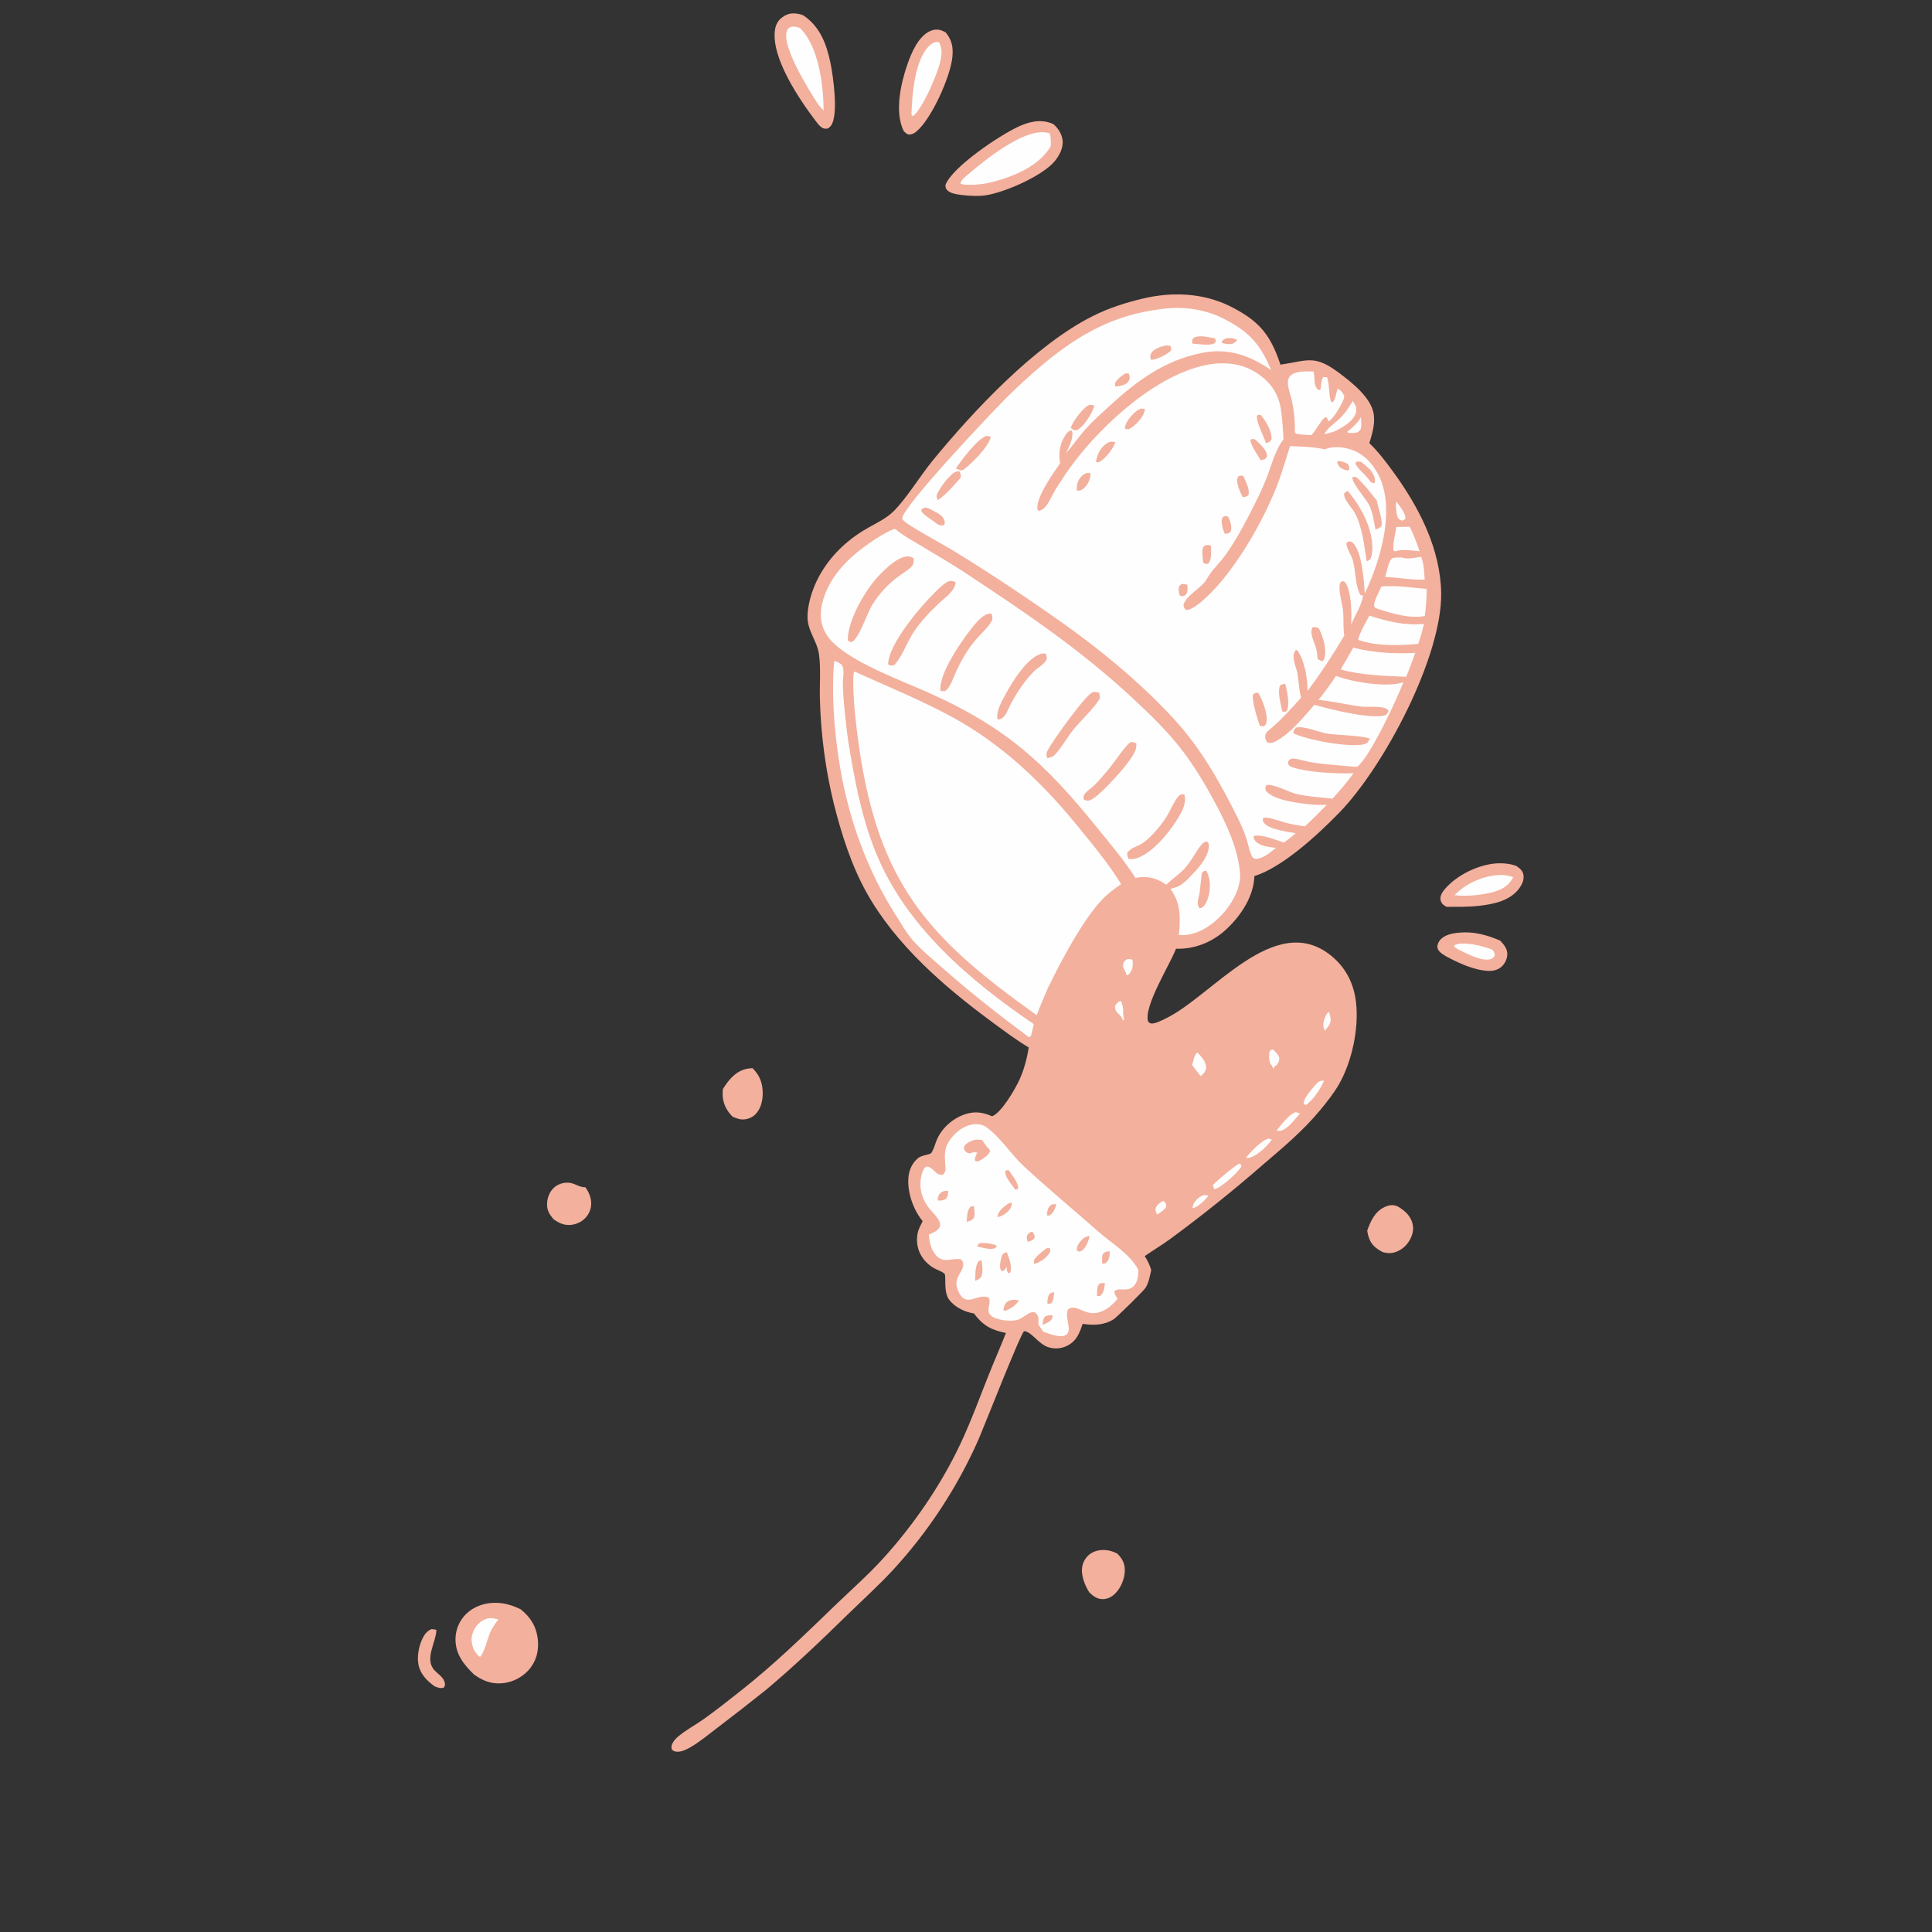 <svg xmlns="http://www.w3.org/2000/svg" width="1024" height="1024" viewBox="0 0 1024 1024" fill="none"><rect x="0" y="0" width="1024" height="1024" fill="#333333" stroke="none"/><g clip-path="url(#clip0_53_1069)"><path d="M310.248 629.26C307.196 629.357 305.171 627.48 302.248 626.975C299.48 626.498 296.331 627.284 294.139 629.041C291.681 631.011 290.301 634.02 290.006 637.12C289.625 641.116 290.94 643.35 293.473 646.29C295.058 647.377 296.885 648.475 298.763 648.94C301.993 649.741 305.579 649.032 308.321 647.173C308.634 646.964 308.935 646.74 309.226 646.5C309.517 646.261 309.795 646.008 310.06 645.741C310.325 645.474 310.577 645.195 310.815 644.904C311.053 644.612 311.276 644.31 311.484 643.996C311.691 643.682 311.883 643.359 312.059 643.027C312.235 642.693 312.394 642.353 312.536 642.005C312.678 641.656 312.803 641.301 312.909 640.941C313.016 640.58 313.105 640.214 313.176 639.844C313.868 636.041 312.474 632.306 310.248 629.26Z" fill="#F3B09D"></path><path d="M398.848 566.156C397.687 566.194 396.61 566.307 395.476 566.574C389.675 567.947 386.143 572.448 383.129 577.23C383.05 578.223 382.974 579.226 383 580.223C383.124 584.855 385.096 588.734 388.369 591.923C389.847 592.506 391.405 593.195 393.006 593.317C395.539 593.51 398.282 592.58 400.14 590.842C403.198 587.98 404.272 583.475 404.266 579.428C404.26 574.074 402.636 569.884 398.848 566.156Z" fill="#F3B09D"></path><path d="M741.139 639.59C740.962 639.507 740.788 639.416 740.608 639.342C738.251 638.373 736.167 638.681 733.889 639.739C728.749 642.128 726.379 647.282 724.65 652.319C724.813 653.306 724.991 654.263 725.276 655.223C726.601 659.677 728.928 661.505 732.86 663.655C734.567 664.055 736.305 664.378 738.056 664.046C741.619 663.371 744.67 661.104 746.652 658.118C748.523 655.297 749.514 651.863 748.657 648.515C747.579 644.3 744.639 641.794 741.139 639.59Z" fill="#F3B09D"></path><path d="M592.182 823.424C591.131 822.932 590.067 822.442 588.952 822.116C585.709 821.168 581.757 821.308 578.769 822.987C576.196 824.432 574.416 826.886 573.734 829.745C572.63 834.38 574.857 840.1 577.341 843.974C579.138 845.74 581.191 847.333 583.786 847.548C586.386 847.761 588.81 846.706 590.699 844.96C593.976 841.928 596.154 836.814 596.18 832.363C596.202 828.549 594.792 826.095 592.182 823.424Z" fill="#F3B09D"></path><path d="M795.182 498.572C788.101 495.505 780.986 493.573 773.199 494.344C769.65 494.695 765.365 495.472 763.08 498.488C762.34 499.466 761.626 501.052 761.884 502.273C762.38 504.613 764.604 505.678 766.46 506.876C772.861 510.349 781.463 514.333 788.871 514.595C791.504 514.688 794.186 514.026 796.105 512.135C797.733 510.531 798.874 508.061 798.901 505.763C798.936 502.807 797.068 500.632 795.182 498.572Z" fill="#F3B09D"></path><path d="M790.967 503.347C789.452 502.713 787.865 502.246 786.285 501.801C782.51 500.736 774.368 499.047 770.911 500.972L770.773 501.77L772.844 503.215C776.998 505.174 784.994 509.598 789.752 508.437C791.112 508.105 791.536 507.631 792.285 506.506C792.234 504.894 791.878 504.629 790.967 503.347Z" fill="#FEFEFE"></path><path d="M803.604 458.936C800.419 457.817 797.132 457.422 793.768 457.579C783.916 458.039 772.279 463.666 765.86 471.165C764.552 472.693 763.098 474.864 763.516 476.989C763.892 478.896 765.147 479.802 766.753 480.648C772.331 480.629 777.982 480.745 783.534 480.144C791.186 479.316 800.063 477.627 805.014 471.114C806.627 468.993 807.92 466.367 807.448 463.647C807.06 461.407 805.382 460.097 803.604 458.936Z" fill="#F3B09D"></path><path d="M802.074 464.937C799.542 463.95 797.04 463.661 794.33 463.799C785.94 464.224 776.688 468.348 770.946 474.489C777.183 475.221 785.865 474.441 791.86 472.666C796.63 471.254 799.662 469.31 802.074 464.937Z" fill="#FEFEFE"></path><path d="M501.164 17.108C500.556 16.808 499.958 16.513 499.329 16.26C497.081 15.357 494.96 15.544 492.774 16.565C486.691 19.405 482.984 28.154 480.909 34.187C477.41 44.359 474.044 59.3 478.95 69.409C479.908 70.438 480.366 70.935 481.756 71.359C483.412 71.235 484.361 70.81 485.652 69.749C493.713 63.138 503.788 40.581 504.788 30.193C505.289 24.988 504.543 21.146 501.164 17.108Z" fill="#F3B09D"></path><path d="M497.692 22.393C497.483 22.361 497.275 22.315 497.064 22.298C495.391 22.159 494.136 22.853 492.924 23.927C484.792 31.128 483.404 50.46 483.096 60.572C483.41 61.358 483.16 60.996 483.931 61.598C489.031 57.352 495.882 41.228 497.778 34.764C498.999 30.602 499.877 26.355 497.692 22.393Z" fill="#FEFEFE"></path><path d="M425.67 8.078C424.946 7.786 424.241 7.574 423.473 7.419C420.016 6.723 417.605 7.053 414.688 9.122C412.287 10.824 411.068 13.253 410.703 16.145C408.853 30.827 423.69 52.727 432.277 64.06C433.098 65.205 434.055 66.385 435.149 67.285C436.212 68.16 437.157 68.294 438.504 68.192C439.389 67.729 439.844 67.395 440.448 66.568C444.603 60.893 441.51 39.817 440.132 33.205C438.036 23.154 434.495 13.902 425.67 8.078Z" fill="#F3B09D"></path><path d="M424.006 14.84C422.657 14.382 420.859 13.8 419.432 14.238C418.233 14.605 417.497 15.115 417.066 16.336C414.124 24.663 428.975 48.05 433.573 55.226C434.48 56.398 435.562 57.49 436.553 58.595C436.554 58.412 436.557 58.229 436.553 58.047C436.345 44.786 433.9 24.56 424.006 14.84Z" fill="#FEFEFE"></path><path d="M558.243 65.73C557.925 65.594 557.604 65.467 557.281 65.345C551.17 63.043 545.352 64.547 539.624 67.193C529.877 71.698 504.565 88.555 501.087 98.129C501.181 98.962 501.096 99.588 501.628 100.281C503.141 102.248 505.494 102.629 507.791 103.09C511.815 103.656 516.023 104.036 520.086 103.785C530.286 103.156 552.133 93.543 558.825 85.67C561.356 82.69 563.683 78.388 563.198 74.34C562.796 70.979 560.794 67.855 558.243 65.73Z" fill="#F3B09D"></path><path d="M556.39 70.631C555.444 70.422 554.51 70.227 553.544 70.134C541.653 68.996 522.141 84.723 513.429 92.153C511.998 93.372 509.19 95.472 509.045 97.341L510.286 97.759C511.682 97.88 513.081 97.939 514.483 97.935C515.885 97.931 517.283 97.864 518.679 97.735C520.074 97.605 521.461 97.413 522.84 97.159C524.218 96.905 525.583 96.59 526.933 96.213C538.019 93.222 551.054 87.773 556.96 77.399C556.993 75.044 557.025 72.931 556.39 70.631Z" fill="#FEFEFE"></path><path d="M231.303 863.836C230.428 863.607 229.602 863.537 228.702 863.474C227.426 864.075 226.54 864.608 225.64 865.717C222.532 869.546 220.947 876.674 221.668 881.521C222.49 887.049 226.069 890.693 230.406 893.817C231.93 894.418 233.647 895.067 235.238 894.453C235.647 893.739 235.88 893.565 235.836 892.684C235.668 889.248 232.328 887.526 230.258 885.255C224.78 879.245 231.175 870.492 231.303 863.836Z" fill="#F3B09D"></path><path d="M275.958 852.949C271.935 850.998 267.851 849.684 263.349 849.526C257.469 849.319 251.486 851.192 247.193 855.316C246.96 855.541 246.733 855.771 246.512 856.007C246.29 856.243 246.075 856.485 245.866 856.732C245.658 856.98 245.456 857.233 245.259 857.49C245.064 857.748 244.875 858.01 244.693 858.278C244.511 858.546 244.335 858.817 244.167 859.093C243.999 859.37 243.838 859.651 243.684 859.935C243.53 860.221 243.384 860.51 243.245 860.802C243.106 861.094 242.975 861.39 242.851 861.689C242.727 861.988 242.611 862.29 242.503 862.595C242.396 862.9 242.296 863.208 242.203 863.518C242.111 863.829 242.027 864.141 241.95 864.455C241.874 864.77 241.806 865.087 241.747 865.404C241.687 865.723 241.635 866.042 241.592 866.363C241.548 866.684 241.513 867.005 241.486 867.328C241.459 867.651 241.441 867.974 241.431 868.297C241.42 868.621 241.419 868.944 241.425 869.268C241.558 876.965 245.93 882.358 251.162 887.443C255.414 890.563 259.792 892.454 265.17 892.214C265.528 892.198 265.884 892.173 266.241 892.14C266.597 892.106 266.952 892.064 267.306 892.012C267.659 891.961 268.012 891.901 268.363 891.832C268.714 891.763 269.063 891.686 269.41 891.6C269.757 891.514 270.102 891.419 270.444 891.315C270.786 891.212 271.126 891.1 271.463 890.979C271.8 890.859 272.134 890.73 272.464 890.593C272.794 890.456 273.121 890.311 273.444 890.158C273.768 890.005 274.087 889.844 274.401 889.675C274.716 889.506 275.027 889.329 275.333 889.144C275.64 888.96 275.941 888.768 276.238 888.568C276.535 888.369 276.827 888.162 277.113 887.948C277.399 887.734 277.681 887.513 277.957 887.284C278.232 887.056 278.501 886.821 278.765 886.58C279.029 886.339 279.286 886.091 279.538 885.836C279.789 885.582 280.034 885.322 280.273 885.055C284.245 880.57 285.667 874.966 285.068 869.072C284.371 862.236 281.224 857.143 275.958 852.949Z" fill="#F3B09D"></path><path d="M264.159 858.349C262.119 857.731 259.818 857.329 257.754 858.026C254.657 859.073 252.274 861.457 250.99 864.43C249.427 868.046 249.73 870.713 251.116 874.303C252.032 875.645 252.954 877.392 254.394 878.182C256.566 876.454 258.584 867.822 260.019 864.768C261.117 862.432 262.611 860.399 264.159 858.349Z" fill="#FEFEFE"></path><path d="M651.511 162.091C637.359 155.232 621.205 154.637 606.077 158.171C596.791 160.34 587.666 163.257 579.129 167.551C548.517 182.946 516.231 217.469 494.52 243.878C488.001 251.806 480.695 263.821 473.985 270.615C470.071 274.576 465.249 276.879 460.446 279.549C450.352 285.16 441.702 292.937 435.635 302.832C431.512 309.559 428.316 318.174 428.011 326.118C427.694 334.372 433.039 339.284 434.088 346.87C435.156 354.6 434.308 363.288 434.589 371.143C434.714 375.764 434.961 380.378 435.331 384.985C435.702 389.592 436.195 394.187 436.81 398.769C437.424 403.35 438.16 407.911 439.017 412.453C439.874 416.995 440.851 421.511 441.948 426.002C445.927 441.817 451.2 458.504 459.129 472.796C474.6 500.687 500.561 523.106 525.934 541.775C532.221 546.4 538.531 551.173 545.241 555.172C544.361 560.965 542.751 566.997 540.307 572.333C538.111 577.131 530.85 589.785 525.808 591.658C521.35 589.621 517.056 588.944 512.275 590.334C505.745 592.232 499.676 597.291 496.814 603.487C495.753 605.782 495.208 608.328 493.981 610.538C493.299 611.765 492.065 611.782 490.742 612.151C489.14 612.596 487.707 612.873 486.405 613.985C483.341 616.599 481.764 620.328 481.466 624.289C480.879 632.096 484.084 641.25 489.025 647.222C488.005 649.304 486.74 651.539 486.328 653.833C484.981 661.349 488.235 667.971 494.696 671.957C496.425 673.023 499.267 673.809 500.651 675.163C501.583 676.076 499.972 684.541 502.956 688.714C505.883 692.806 511.338 695.428 516.178 696.137C521.094 702.621 525.27 704.895 533.155 706.506C530.195 714.122 526.854 721.599 523.841 729.199C519.046 741.295 514.547 753.582 508.996 765.362C498.727 787.151 484.126 808.404 467.91 826.203C459.922 834.97 450.912 842.864 442.381 851.099C426.381 866.546 410.654 881.879 393.182 895.69C386.504 900.968 379.768 906.35 372.821 911.266C368.633 914.23 363.894 916.754 359.927 919.989C358.602 921.071 357.292 922.345 356.486 923.875C355.858 925.068 355.732 925.996 356.088 927.305C357 928.053 357.321 928.298 358.547 928.422C361.017 928.675 363.63 927.368 365.716 926.197C370.632 923.439 375.271 919.517 379.761 916.113C388.674 909.337 397.503 902.453 406.248 895.462C421.113 882.949 435.03 869.687 448.901 856.113C457.027 848.163 465.527 840.492 473.266 832.165C475.621 829.606 477.923 827 480.171 824.346C482.419 821.691 484.612 818.993 486.749 816.249C488.886 813.505 490.966 810.719 492.989 807.89C495.012 805.06 496.975 802.19 498.88 799.28C500.785 796.37 502.63 793.422 504.413 790.437C506.197 787.451 507.918 784.43 509.578 781.373C511.238 778.317 512.834 775.228 514.367 772.105C515.9 768.983 517.367 765.831 518.77 762.649C521.886 755.387 540.826 707.019 542.798 705.548C546.641 705.696 550.366 712.304 555.489 713.998C555.903 714.137 556.323 714.256 556.749 714.353C557.175 714.452 557.604 714.528 558.037 714.583C558.471 714.638 558.906 714.672 559.342 714.683C559.779 714.695 560.216 714.685 560.652 714.654C561.087 714.622 561.52 714.568 561.951 714.493C562.381 714.419 562.807 714.323 563.227 714.206C563.648 714.088 564.062 713.951 564.469 713.792C564.877 713.634 565.275 713.455 565.664 713.257C570.614 710.74 572.182 706.609 573.813 701.685C579.568 702.512 585.277 702.446 590.307 699.195C591.971 698.12 606.2 684.133 607.178 682.558C608.899 679.78 609.453 676.339 610.165 673.191C609.409 670.424 608.268 668.177 606.736 665.774C611.163 662.621 615.87 659.894 620.255 656.677C637.271 644.16 653.738 630.958 669.656 617.07C680.2 608.051 690.537 599.424 699.46 588.696C703.153 584.255 706.977 579.471 709.819 574.448C716.588 562.488 720.191 545.474 718.792 531.868C717.747 521.7 713.513 512.986 705.483 506.498C675.5 482.27 642.111 528.512 617.281 540.1C615.446 540.956 612.746 542.372 610.737 542.476C609.619 542.534 609.377 542.187 608.566 541.519C605.922 533.728 619.845 511.671 623.027 503.529L623.294 502.837C623.498 502.845 623.702 502.86 623.906 502.863C633.837 503.006 643.137 499.032 650.295 492.246C657.854 485.079 664.495 475.047 664.848 464.354C679.948 459.59 698.573 442.277 709.661 430.917C733.536 406.458 764.397 348.073 763.844 314.247C763.458 290.672 751.935 268.549 738.337 249.958C734.436 244.625 730.571 239.48 725.788 234.89C727.291 229.915 728.828 224.992 728.138 219.722C726.98 210.877 716.408 202.621 709.549 197.511C696.571 187.841 693.183 191.149 678.663 193.279L678.472 192.712C673.072 176.65 666.777 169.686 651.511 162.091Z" fill="#F3B09D"></path><path d="M640.514 633.716C639.659 633.542 638.847 633.477 637.98 633.408C636.73 633.958 635.61 634.48 634.623 635.448C633.221 636.823 632.16 638.318 632.072 640.304C632.229 640.288 632.389 640.291 632.544 640.256C635.017 639.704 639.058 635.834 640.514 633.716Z" fill="#FEFEFE"></path><path d="M704.388 536.336C703.007 537.089 702.381 538.883 701.899 540.371C701.159 542.656 701.078 544.091 702.215 546.226C703.064 545.187 704.061 544.094 704.666 542.893C705.801 540.638 705.094 538.564 704.388 536.336Z" fill="#FEFEFE"></path><path d="M616.761 636.444C615.197 637.117 613.246 638.443 612.651 640.09C612.153 641.468 612.729 642.528 613.269 643.779C615.003 642.582 616.946 641.523 618.069 639.697C618.219 637.973 617.762 637.794 616.761 636.444Z" fill="#FEFEFE"></path><path d="M740.303 266.088L739.862 266.492C739.939 268.837 739.877 271.907 740.783 274.087C741.328 275.393 741.886 275.404 743.12 275.961C743.703 275.731 744.272 275.419 744.835 275.144C745.269 272.165 741.906 268.41 740.303 266.088Z" fill="#FEFEFE"></path><path d="M721.298 221.095C719.576 224.348 716.852 226.522 714.08 228.862L714.616 229.397C715.819 229.443 717.103 229.553 718.3 229.433C719.675 229.296 720.214 228.664 721.086 227.691C721.806 225.504 721.468 223.352 721.298 221.095Z" fill="#FEFEFE"></path><path d="M594.1 530.495C594.055 530.503 594.009 530.505 593.965 530.52C592.522 531.04 591.771 531.852 591.013 533.15C590.745 537.051 593.9 537.166 595.007 540.363C595.058 540.509 595.101 540.656 595.149 540.802L595.492 540.739L595.754 539.833C595.378 538.637 595.283 537.552 595.309 536.307C595.361 533.993 595.006 532.649 594.1 530.495Z" fill="#FEFEFE"></path><path d="M600.264 508.716C599.292 508.399 598.292 508.049 597.291 508.51C596.12 509.049 595.647 509.7 595.346 510.924C594.897 512.755 595.951 514.027 596.783 515.545L596.802 516.483L597.596 516.866C598.115 516.534 598.211 516.515 598.675 515.978C600.416 513.963 600.586 511.203 600.264 508.716Z" fill="#FEFEFE"></path><path d="M674.614 556.181C673.416 556.527 673.592 556.525 672.865 557.4C672.571 559.433 672.414 562.556 673.688 564.274C674.382 565.21 674.03 564.347 674.468 565.615C674.542 565.831 674.597 566.053 674.662 566.271L674.942 566.438L675.37 565.354C675.874 565.051 676.445 564.748 676.838 564.292C677.71 563.281 678.077 561.991 678.061 560.686C677.339 558.678 676.14 557.629 674.614 556.181Z" fill="#FEFEFE"></path><path d="M689.059 590.123L686.786 589.474C683.136 590.566 678.887 596.395 676.539 599.332C677.066 599.358 677.592 599.393 678.118 599.375C681.972 599.249 686.575 592.915 689.059 590.123Z" fill="#FEFEFE"></path><path d="M674.078 603.999L672.362 603.469C668.912 604.133 662.376 610.921 660.372 613.709C660.984 613.703 661.708 613.73 662.314 613.592C666.114 612.728 672.117 607.183 674.078 603.999Z" fill="#FEFEFE"></path><path d="M701.761 572.783C701.174 572.79 700.919 572.773 700.384 572.838C698.543 573.059 696.95 575.265 695.819 576.648C694.052 578.81 690.714 582.554 691.005 585.301L692.287 585.627C695.997 582.948 700.095 576.958 701.761 572.783Z" fill="#FEFEFE"></path><path d="M657.382 616.769C657.132 616.804 656.877 616.816 656.637 616.888C655.06 617.36 643.641 626.775 642.841 628.239L643.575 630.308C643.843 630.253 644.117 630.211 644.376 630.117C647.926 628.834 656.2 621.34 658.009 618.249L657.382 616.769Z" fill="#FEFEFE"></path><path d="M634.889 558.014L634.51 557.986C633.029 558.88 632.436 562.685 631.883 564.425C633.274 566.532 634.813 568.439 636.426 570.373C637.863 569.07 639.296 567.793 639.247 565.691C639.175 562.584 636.836 560.205 634.889 558.014Z" fill="#FEFEFE"></path><path d="M716.978 212.536C714.874 216.19 712.508 219.659 709.339 222.485C706.658 224.877 704.098 226.561 702.077 229.681L702.42 230.169L703.47 229.735C703.676 229.691 703.883 229.65 704.088 229.601C704.4 229.527 704.711 229.443 705.023 229.367C706.703 228.955 708.091 228.342 709.597 227.507C713.048 225.591 718.006 222.438 718.784 218.233C719.235 215.803 718.241 214.499 716.978 212.536Z" fill="#FEFEFE"></path><path d="M747.181 279.162C744.826 279.238 742.471 279.345 740.117 279.284C739.737 282.261 737.754 289.579 738.728 292.036L739.56 292.169C743.196 290.96 748.604 291.793 752.397 292.176C750.957 287.819 749.228 283.269 747.181 279.162Z" fill="#FEFEFE"></path><path d="M753.219 295.117C750.067 295.551 745.961 296.62 742.905 295.465C742.777 295.457 742.648 295.429 742.52 295.441C741.529 295.54 738.786 295.406 738.04 295.834C735.976 297.022 734.979 303.385 734.158 305.809C741.144 306.029 748.146 307.562 755.14 307.186C754.799 303.401 754.744 298.611 753.219 295.117Z" fill="#FEFEFE"></path><path d="M756.201 312.16C748.317 311.456 740.057 310.157 732.157 310.841C731.214 313.429 727.874 318.765 728.356 321.342C728.505 322.137 729.521 322.338 730.177 322.678C737.732 325.229 747.171 327.957 755.169 326.502C755.818 321.743 756.163 316.962 756.201 312.16Z" fill="#FEFEFE"></path><path d="M754.769 330.704C744.416 331.582 735.563 329.448 725.774 326.303C723.742 330.182 720.841 334.906 719.834 339.134C729.748 342.597 741.357 342.18 751.656 341.289C752.921 337.807 753.859 334.295 754.769 330.704Z" fill="#FEFEFE"></path><path d="M750.135 346.053C738.837 346.562 728.258 346.076 717.262 343.271L710.591 354.831C721.74 358.004 733.771 358.14 745.288 358.727C747.06 354.572 748.557 350.285 750.135 346.053Z" fill="#FEFEFE"></path><path d="M696.235 196.909C692.519 196.879 686.426 196.348 683.68 199.451C682.785 200.463 682.52 201.841 682.585 203.151C682.736 206.195 684.101 209.461 684.751 212.458C685.327 215.196 685.749 217.958 686.016 220.743C686.282 223.528 686.392 226.32 686.344 229.118L686.898 229.834C689.569 230.476 692.343 230.479 695.078 230.612C697.229 228.302 698.608 225.558 700.499 223.072C701.331 221.979 701.76 221.307 703.172 221.112L704.063 223.299C706.697 222.227 710.623 215.2 711.778 212.437C712.142 211.566 712.738 210.37 712.308 209.487C711.667 208.171 710.365 206.463 708.917 206.036C708.309 208.29 707.875 211.156 706.523 213.068L705.778 213.16C704.16 211.204 704.881 203.815 703.328 199.937L701.371 199.871C700.166 201.167 700.288 204.685 699.835 206.515L699.021 206.79C696.009 204.738 697.028 200.896 696.361 197.524L696.235 196.909Z" fill="#FEFEFE"></path><path d="M443.231 350.597L442.587 350.329L442.035 350.945C440.783 367.851 442.015 385.275 444.513 402.018C448.958 431.806 458.966 460.396 475.225 485.771C477.921 489.98 480.487 494.593 483.786 498.347C488.37 503.563 493.896 508.059 499.092 512.648C513.968 525.782 529.356 537.884 545.291 549.703C545.888 549.599 545.496 549.703 546.385 549.166C547.021 547.049 547.471 544.948 547.894 542.782C513.967 519.754 480.103 490.931 464.245 451.97C456.612 433.219 452.762 412.781 449.599 392.865C448.554 386.279 446.328 366.019 446.78 360.124C446.937 358.069 447.391 355.303 446.637 353.351C445.988 351.665 444.729 351.388 443.231 350.597Z" fill="#FEFEFE"></path><path d="M522.03 596.926C520.398 596.1 518.635 595.719 516.803 595.826C512.149 596.097 507.876 598.844 504.938 602.34C500.123 608.069 500.542 611.657 501.128 618.56C501.286 620.422 501.003 621.229 499.788 622.614C496.561 623.316 495.179 619.855 492.582 618.616C491.631 618.162 491.333 618.314 490.395 618.603C489.183 620 488.746 621.42 488.341 623.213C486.918 629.516 488.663 635.823 492.766 640.775C494.337 642.67 496.347 644.551 497.573 646.68C498.161 647.7 498.521 648.995 498.099 650.137C497.226 652.501 494.438 653.343 492.322 654.327C492.58 658.047 493.308 661.767 495.646 664.791C499.737 670.082 504.131 666.652 509.248 667.42C509.829 667.966 510.204 668.375 510.418 669.181C511.066 671.624 509.003 674.309 507.954 676.402C506.834 678.638 506.546 680.7 507.417 683.07C511.67 694.633 517.79 684.898 524.067 687.801C525.31 690.352 523.447 692.706 524.044 695.313C524.326 696.543 525.294 697.525 526.368 698.116C529.48 699.826 536.756 700.745 540.073 699.268C542.622 698.133 544.397 696.185 547.174 695.404C548.024 695.553 548.556 695.458 549.18 696.119C550.728 697.764 550.428 699.816 550.328 701.9C551.143 703.219 552.078 704.49 552.956 705.77C555.776 706.892 561.34 709.038 564.339 707.861C569.237 705.939 563.769 697.984 566.154 693.901C570.075 691.078 574.284 696.484 580.158 695.973C585.335 695.52 589.127 692.21 592.322 688.42C591.435 686.888 590.609 686.028 590.691 684.234C593.325 682.288 597.695 684.855 600.784 681.776C603.092 679.476 603.254 676.089 603.348 673.045C598.885 664.518 589.464 659.246 582.43 653.03C569.182 641.322 555.4 630.01 542.475 617.956C535.809 611.739 529.289 601.592 522.03 596.926Z" fill="#FEFEFE"></path><path d="M558.807 685.014C557.768 684.955 557.278 685.191 556.363 685.664C555.296 687.126 555.256 688.998 555.034 690.745L556.442 691.167L557.469 690.481C558.4 688.769 558.538 686.914 558.807 685.014Z" fill="#F3B09D"></path><path d="M547.237 652.862C547.146 652.861 547.052 652.843 546.963 652.862C545.871 653.089 545.252 653.515 544.626 654.47C543.799 655.732 544.3 656.914 544.709 658.189C546.187 657.767 547.354 657.46 548.351 656.206C548.432 654.539 548.083 654.251 547.237 652.862Z" fill="#F3B09D"></path><path d="M557.936 697.179C556.21 697.05 555.263 696.964 553.776 697.935C552.763 699.34 552.733 700.597 552.579 702.257C553.837 701.68 555.326 701.074 556.441 700.261C557.637 699.387 557.737 698.558 557.936 697.179Z" fill="#F3B09D"></path><path d="M559.829 638.311C559.665 638.285 559.5 638.25 559.334 638.232C558.279 638.122 557.527 638.309 556.716 638.983C555.155 640.281 554.978 642.351 554.875 644.244L556.349 644.235C558.453 642.671 559.226 640.806 559.829 638.311Z" fill="#F3B09D"></path><path d="M502.557 631.194C500.913 631.128 499.707 631.221 498.42 632.369C497.278 633.39 497.095 634.855 496.964 636.281C498.64 636.391 499.873 636.355 501.356 635.464C502.458 634.047 502.451 632.905 502.557 631.194Z" fill="#F3B09D"></path><path d="M588.194 663.215C586.596 663.348 586.123 663.291 584.779 664.24C583.881 665.895 584.134 667.784 584.181 669.608L584.68 669.833C585.575 669.649 585.778 669.735 586.469 669.057C588.046 667.51 588.243 665.299 588.194 663.215Z" fill="#F3B09D"></path><path d="M585.63 680.14C583.997 679.878 583.597 679.886 582.267 680.811C581.299 682.702 581.487 684.729 581.467 686.803C582.185 687.104 582.362 686.99 583.11 686.895C585.185 685.077 585.332 682.739 585.63 680.14Z" fill="#F3B09D"></path><path d="M528.362 660.194C525.965 659.177 521.182 658.369 518.731 659.085L517.896 660.651C520.618 661.251 524.248 662.448 526.986 661.697C527.821 661.469 527.93 660.882 528.362 660.194Z" fill="#F3B09D"></path><path d="M536.274 637.381C534.792 637.582 533.804 638.265 532.661 639.182C530.743 640.72 528.918 642.55 528.674 645.094C530.841 644.709 532.671 643.593 534.24 642.053C535.739 640.581 536.24 639.477 536.274 637.381Z" fill="#F3B09D"></path><path d="M516.218 639.213C515.497 639.247 514.915 639.465 514.23 639.677C512.451 641.983 512.554 644.791 512.368 647.571C514.117 647.169 514.844 646.962 516.104 645.661C516.874 643.623 516.404 641.342 516.218 639.213Z" fill="#F3B09D"></path><path d="M540.049 689.212C538.208 688.873 536.077 688.657 534.371 689.639C532.465 690.736 532.154 692.471 531.79 694.448C532.252 694.691 532.655 694.655 533.168 694.684C535.855 693.521 538.559 691.791 540.049 689.212Z" fill="#F3B09D"></path><path d="M577.536 655.171C575.379 655.313 574.196 656.138 572.772 657.802C571.361 659.451 570.598 660.708 570.763 662.905L572.088 663.376C572.716 663.215 572.772 663.24 573.409 662.868C575.446 661.68 577.109 657.351 577.536 655.171Z" fill="#F3B09D"></path><path d="M520.295 668.046L518.911 668.246C516.63 670.633 517.051 675.739 516.857 678.914C517.84 678.464 519.051 677.998 519.732 677.122C521.373 675.014 520.476 670.547 520.295 668.046Z" fill="#F3B09D"></path><path d="M534.714 620.281L533.384 620.233L532.752 620.93C532.729 624.063 536.37 628.061 538.117 630.497C538.781 630.484 539.045 630.303 539.624 630.004C540.072 627.335 536.13 622.457 534.714 620.281Z" fill="#F3B09D"></path><path d="M556.351 661.514L554.802 661.565C552.701 663.149 550.099 664.968 548.535 667.085C547.735 668.168 548.042 668.672 548.2 669.957C551.318 669.031 554.732 666.741 556.385 663.865C556.995 662.803 556.655 662.634 556.351 661.514Z" fill="#F3B09D"></path><path d="M533.673 663.724C532.895 663.902 532.369 664.009 531.718 664.505C530.738 665.251 530.094 669.23 530.049 670.502C529.998 671.922 530.07 672.789 530.995 673.83C532.593 673.443 532.652 672.747 533.508 671.394C533.524 671.68 533.529 671.967 533.555 672.252C533.691 673.771 533.636 673.929 534.738 674.903L535.327 674.614C536.77 671.345 534.722 666.874 533.673 663.724Z" fill="#F3B09D"></path><path d="M520.542 604.19C519.518 604.087 518.461 603.973 517.431 604.03C515.587 604.133 512.354 605.643 511.304 607.22C510.595 608.284 510.894 608.64 511.234 609.771C514.21 612.876 514.503 610.098 517.6 610.877C517.744 610.913 517.874 610.989 518.011 611.044C517.148 612.384 516.519 613.753 516.822 615.341L517.834 615.613C519.049 615.275 519.932 614.855 520.982 614.14C522.539 613.078 524.421 611.711 524.809 609.766C523.161 608.006 521.86 606.193 520.542 604.19Z" fill="#F3B09D"></path><path d="M453.732 356.271L453.05 355.991L452.487 356.547C451.284 367.204 454.59 392.082 456.473 403.357C467.868 471.608 495.234 499.432 549.486 538.09C551.261 533.241 553.308 528.529 555.365 523.795C562.151 509.794 573.627 487.931 584.076 476.871C587.139 473.628 590.55 471.132 594.214 468.611C587.592 457.708 578.703 447.1 570.638 437.217C552.164 414.58 530.886 394.435 505.12 380.301C488.681 371.285 470.792 364.062 453.732 356.271Z" fill="#FEFEFE"></path><path d="M474.861 280.611L474.013 280.334C471.043 281.466 468.13 283.118 465.442 284.803C452.113 293.16 439.17 304.457 435.636 320.494C433.659 329.46 436.634 336.649 443.53 342.443C455.749 352.713 477.12 360.439 491.85 367.007C532.646 385.2 553.394 403.895 581.395 438.572C588.299 447.121 595.992 456.069 601.827 465.331C602.109 465.274 602.39 465.211 602.674 465.159C608.525 464.094 613.314 465.595 618.134 468.907C621.449 465.711 625.448 463.172 628.465 459.673C631.589 456.049 633.613 451.701 636.562 447.99C637.388 446.951 638.221 446.193 639.576 446.01L640.477 446.767C640.618 447.345 640.758 447.886 640.745 448.487C640.612 455.079 633.062 462.397 628.782 466.709C628.64 466.831 628.499 466.955 628.354 467.075L627.626 467.666C626.006 468.99 624.836 469.901 622.78 470.423C621.95 470.632 621.166 470.901 620.356 471.176C625.99 478.624 625.678 486.795 624.837 495.607C625.953 495.647 627.065 495.653 628.179 495.565C636.281 494.925 643.99 489.259 649.09 483.179C653.828 477.529 657.97 469.688 657.213 462.145C655.943 449.487 650.294 437.286 644.389 426.191C639 416.069 632.984 405.897 625.923 396.848C618.572 387.427 609.986 379.071 601.271 370.932C573.334 344.842 544.223 325.137 512.466 304.189C504.699 299.067 496.625 294.374 488.66 289.565C484.223 286.887 479.374 284.353 475.382 281.05L474.861 280.611Z" fill="#FEFEFE"></path><path d="M639.391 461.468C637.935 461.728 637.886 461.592 637.022 462.763C636.501 466.141 636.318 469.552 635.844 472.934C635.583 474.801 634.853 476.731 634.821 478.609C634.805 479.571 635.244 480.532 635.619 481.401C636.026 481.369 636.258 481.376 636.665 481.206C638.695 480.354 639.76 477.61 640.353 475.667C641.763 471.047 641.624 465.756 639.391 461.468Z" fill="#F3B09D"></path><path d="M602.309 393.967C601.419 393.641 600.482 393.182 599.517 393.323C597.586 393.606 590.498 404.062 588.812 406.154C586.05 409.578 583.189 413.048 580.071 416.152C578.48 417.735 576.025 419.159 574.794 420.979C574.003 422.149 574.287 422.601 574.506 423.927C575.162 424.112 575.973 424.406 576.663 424.362C579.004 424.207 582.267 421.059 583.954 419.48C588.774 414.969 599.997 403.058 601.916 397.364C602.272 396.307 602.276 395.073 602.309 393.967Z" fill="#F3B09D"></path><path d="M554.36 346.517C553.303 346.319 552.684 346.261 551.629 346.586C544.202 348.873 536.629 361.28 533.145 367.671C531.249 371.147 527.594 377.382 528.773 381.371C528.92 381.36 529.068 381.361 529.214 381.339C532.759 380.796 533.707 377.148 535.167 374.279C538.478 367.776 543.001 360.752 548.245 355.637C550.106 353.823 553.095 352.305 554.427 350.075C555.207 348.771 554.697 347.856 554.36 346.517Z" fill="#F3B09D"></path><path d="M582.486 367.11C581.41 366.894 580.389 366.611 579.293 366.853C575.779 367.629 558.317 392.172 555.642 397.033C554.586 398.95 554.389 399.665 555.014 401.812C556.597 401.485 557.932 401.279 559.097 400.053C562.677 396.285 565.434 391.078 568.734 386.958C572.597 382.135 579.58 375.65 582.561 370.821C583.396 369.47 582.839 368.516 582.486 367.11Z" fill="#F3B09D"></path><path d="M627.754 421.114C627.39 421.055 626.833 420.94 626.474 420.99C625.464 421.129 624.816 421.749 624.212 422.512C622.23 425.016 620.775 428.524 619.193 431.333C616.252 436.559 610.76 443.2 605.893 446.693C603.212 448.616 599.469 449.167 597.494 451.944C597.293 453.295 597.595 453.947 598.081 455.178C599.152 455.351 599.901 455.444 600.988 455.238C610.087 453.513 620.436 440.432 624.781 432.968C626.958 429.227 628.895 425.5 627.754 421.114Z" fill="#F3B09D"></path><path d="M525.638 325.317C525.14 325.277 524.868 325.229 524.396 325.268C520.486 325.596 516.188 331.471 513.917 334.391C508.699 341.099 497.394 357.582 498.495 366.257L500.841 366.254C503.589 364.793 505.412 358.905 506.689 356.148C509.726 349.592 512.691 344.3 517.469 338.763C520.02 335.81 523.521 332.697 525.514 329.356C526.362 327.937 525.917 326.83 525.638 325.317Z" fill="#F3B09D"></path><path d="M506.527 308.546C505.613 308.223 504.849 307.895 503.868 307.881C501.518 307.846 497.064 312.44 495.443 314.038C487.948 321.423 470.776 341.422 470.731 352.222C472.29 352.785 472.428 353.049 474.033 352.427C478.037 348.1 480.341 341.508 483.378 336.436C486.972 330.433 492.655 324.473 497.719 319.696C501.085 316.521 506.112 313.4 506.527 308.546Z" fill="#F3B09D"></path><path d="M484.29 295.861C483.514 295.513 482.453 294.926 481.571 294.901C476.157 294.744 469.858 300.966 466.307 304.593C458.829 312.232 449.187 328.723 449.347 339.421C450.046 340 450.52 340.165 451.4 340.367C455.366 338.354 459.715 324.677 462.461 320.318C465.948 314.78 470.723 309.547 475.981 305.657C478.218 304.001 481.504 302.203 483.313 300.099C484.357 298.885 484.255 297.376 484.29 295.861Z" fill="#F3B09D"></path><path d="M649.049 169.168C643.038 165.883 635.338 163.938 628.523 163.36C622.381 162.839 616.245 163.58 610.19 164.584C587.215 168.39 569.353 179.117 551.857 193.918C545.431 199.356 539.128 205.124 533.173 211.075C525.86 218.382 478.639 268.17 478.085 274.894C479.178 276.399 480.564 277.33 482.111 278.319C490.541 283.707 499.523 288.283 508.041 293.553C526.572 305.017 546.375 318.223 564.145 330.88C584.543 345.408 604.64 362.101 621.679 380.49C636.095 396.049 646.323 413.986 655.711 432.874C657.623 436.721 659.445 440.631 660.714 444.743C661.562 447.492 662.105 450.575 663.234 453.195C663.741 454.371 664.01 454.57 665.056 455.213C669.149 455.477 673.259 451.805 676.29 449.374C673.143 448.985 669.538 448.737 666.815 446.979C665.294 445.996 664.644 445.162 664.321 443.363L664.708 443.039C669.205 442.137 676.158 445.261 680.549 446.571C682.714 445.013 684.754 443.317 686.807 441.618C682.681 440.948 672.717 439.616 670.001 436.249C669.156 435.2 669.278 434.911 669.446 433.668C670.345 433.235 670.834 433.301 671.809 433.438C674.974 433.88 678.27 435.204 681.366 436.049C684.757 436.973 688.213 437.5 691.691 437.969C695.618 434.265 699.453 430.468 703.195 426.578C699.465 426.786 695.896 426.541 692.19 426.087C686.333 425.371 674.704 423.943 670.825 418.974C670.559 417.638 670.571 417.492 671.072 416.225C674.347 415.015 683.097 419.83 686.884 420.753C693.099 422.269 699.916 422.594 706.273 423.31C710.268 419.006 713.916 414.547 717.416 409.838C709.102 410.185 692.445 409.408 684.764 406.557C683.496 406.086 683.162 405.73 682.588 404.537C682.947 403.179 682.997 403.112 684.076 402.211C686.413 401.546 691.195 403.368 693.757 403.813C702.053 405.253 710.411 405.637 718.772 406.475L719.213 406.039L719.22 406.575C726.178 401.208 740.456 370.505 743.809 361.59C735.051 364.621 716.661 361.473 708.094 358.253C705.25 362.69 702.056 366.829 698.821 370.981C706.349 371.621 713.679 373.519 721.167 374.441C725.195 374.937 729.471 374.17 733.401 375.137C734.694 375.455 735.272 375.702 735.953 376.835C735.674 377.977 735.153 378.342 734.278 379.084C726.632 381.394 704.582 375.874 696.689 373.564C690.638 380.281 684.365 388.445 676.313 392.795C674.631 393.703 673.557 394.076 671.714 393.486C670.853 392.418 670.462 391.276 670.591 389.889C670.75 388.191 672.59 386.992 673.798 385.95C679.578 380.978 684.533 375.443 689.614 369.777C688.394 365.515 688.436 361.301 687.67 356.989C687.141 354.007 685.663 351.318 685.632 348.247C685.618 346.747 685.851 345.54 686.899 344.459L687.73 344.874C691.692 350.717 692.907 359.313 693.055 366.237C700.059 356.801 706.535 347.015 712.484 336.88C711.819 332.528 712.256 328.086 711.836 323.72C711.445 319.656 709.136 312.887 710.267 309.137C710.491 308.396 710.969 308.336 711.591 307.974L712.739 308.344C716.472 313.194 716.469 325.325 716.099 331.204C718.096 326.193 721.691 320.968 722.499 315.642L721.085 315.392C718.093 310.246 718.695 302.44 716.939 296.665C716.13 294.004 713.345 290.217 713.681 287.714L714.968 286.958C715.872 287.036 716.076 286.909 716.808 287.528C721.978 291.899 722.92 308.087 723.363 314.633C723.604 314.128 723.841 313.62 724.072 313.11C731.647 296.543 738.767 272.502 731.988 254.737C729.554 248.355 724.397 241.728 718.002 238.99C713.233 236.947 706.959 236.128 702.127 238.185C696.152 236.767 689.85 236.703 683.738 236.461C681.364 243.867 679.269 251.35 676.386 258.585C668.684 277.906 653.761 303.645 638.454 317.436C636.251 319.418 631.578 323.474 628.569 323.29C627.604 322.439 627.605 321.999 627.242 320.744C628.569 315.351 636.962 311.807 639.716 306.745C642.158 302.258 646.174 298.744 649.18 294.627C654.398 287.476 658.978 279.064 663.002 271.17C665.826 265.631 668.633 259.985 670.971 254.22C673.848 247.129 675.626 238.917 680.3 232.776C680.028 227.898 679.693 222.952 679.075 218.105C678.034 209.93 674.595 203.978 668.026 199.028C660.237 193.158 651.141 191.64 641.622 193.054C614.775 197.042 584.719 224.321 568.913 245.515C565.652 249.888 562.358 254.696 559.507 259.348C557.765 262.192 556.482 265.591 554.43 268.198C553.402 269.504 552.129 270.531 550.478 270.73L549.893 270.089C548.871 263.744 558.135 251.037 561.885 245.508C560.939 240.417 561.629 235.444 564.462 230.998C565.289 229.701 566.198 228.455 567.763 228.095L568.378 228.919C568.746 233.048 566.655 236.594 564.965 240.225C568.742 236.028 571.89 231.288 575.687 227.074C579.44 222.909 583.707 219.164 587.83 215.369C602.312 202.04 617.175 190.996 636.966 187.054C650.962 184.267 662.251 188.356 673.78 196.154C667.907 182.477 662.456 176.11 649.049 169.168Z" fill="#FEFEFE"></path><path d="M655.727 180.115C655.525 180.023 655.326 179.923 655.118 179.842C653.402 179.174 650.88 178.85 649.16 179.656C647.938 180.228 647.92 180.466 647.442 181.649C648.973 182.138 650.791 182.562 652.402 182.351C654.049 182.136 654.761 181.378 655.727 180.115Z" fill="#F3B09D"></path><path d="M714.49 245.993C712.715 245.146 710.774 244.065 708.8 244.476C708.741 245.891 709.319 246.388 710.038 247.557C710.326 247.749 710.617 247.935 710.911 248.116C712.26 248.95 713.431 249.492 715.013 249.123C715.407 247.703 715.033 247.328 714.49 245.993Z" fill="#F3B09D"></path><path d="M629.292 309.948C628.773 309.813 627.788 309.472 627.214 309.496C625.901 309.549 625.666 309.977 624.871 310.887C624.489 312.668 624.829 313.887 625.288 315.626L626.575 316.045C627.903 315.775 627.985 315.655 628.94 314.676C629.554 312.889 629.554 311.81 629.292 309.948Z" fill="#F3B09D"></path><path d="M598.304 197.955C597.665 197.872 597.069 197.925 596.427 197.959C594.716 199.036 593.142 200.158 591.845 201.733C590.854 202.935 590.917 203.323 591.065 204.862C592.058 204.847 592.978 204.731 593.943 204.501C595.67 204.089 597.69 203.28 598.451 201.523C599.06 200.116 598.689 199.346 598.304 197.955Z" fill="#F3B09D"></path><path d="M650.94 273.854C650.604 273.742 650.092 273.55 649.746 273.533C648.582 273.474 648.378 273.852 647.714 274.659C647.049 277.435 648.077 280.155 649.057 282.737C649.391 282.808 649.726 282.9 650.075 282.861C651.433 282.71 651.657 282.379 652.416 281.369C653 278.595 652.112 276.347 650.94 273.854Z" fill="#F3B09D"></path><path d="M641.795 289.161C641.342 289.061 640.659 288.894 640.211 288.88C638.768 288.837 638.564 289.106 637.661 290.085C636.854 292.677 637.472 295.575 637.745 298.238C637.828 298.295 637.902 298.367 637.993 298.41C639.264 299.015 639.385 299.039 640.638 298.56C642.364 295.785 641.893 292.299 641.795 289.161Z" fill="#F3B09D"></path><path d="M578.01 250.854C577.466 250.789 576.641 250.633 576.076 250.722C574.816 250.92 573.59 251.991 572.779 252.936C571.067 254.932 570.518 257.444 570.75 259.996C571.042 260.022 571.334 260.07 571.627 260.071C572.971 260.077 574.003 259.292 574.9 258.382C575.147 258.136 575.382 257.878 575.603 257.609C575.824 257.339 576.031 257.06 576.225 256.77C576.419 256.48 576.598 256.181 576.762 255.873C576.927 255.566 577.076 255.251 577.208 254.928C577.342 254.606 577.459 254.278 577.559 253.945C577.66 253.611 577.744 253.273 577.811 252.931C577.879 252.589 577.929 252.245 577.962 251.898C577.995 251.551 578.011 251.203 578.01 250.854Z" fill="#F3B09D"></path><path d="M644.025 179.393C640.478 178.777 636.211 177.418 632.781 178.938C631.621 180.259 631.863 180.412 631.955 182.097C635.136 182.341 639.031 183.016 642.184 182.469C643.386 182.261 643.81 181.991 644.47 181L644.025 179.393Z" fill="#F3B09D"></path><path d="M658.963 252.27C657.709 252.054 657.512 252.006 656.345 252.478C655.998 253.073 655.944 253.08 655.767 253.85C655.214 256.25 657.536 261.467 658.71 263.556C660.017 263.345 660.731 263.311 661.737 262.375C662.46 259.012 660.248 255.306 658.963 252.27Z" fill="#F3B09D"></path><path d="M721.541 244.864C720.449 244.572 719.914 244.5 718.819 244.805L718.366 245.68C719.69 248.633 723.69 251.564 725.713 254.418L726.255 255.188L727.726 256.114L728.597 255.907C728.758 255.334 728.823 255.248 728.786 254.562C728.66 252.234 726.959 249.456 725.232 247.99L721.541 244.864Z" fill="#F3B09D"></path><path d="M620.412 183.343C619.644 183.191 618.916 183.026 618.127 183.123C615.713 183.418 611.516 184.916 610.22 187.111C609.415 188.475 609.732 189.246 609.967 190.68C610.189 190.677 610.41 190.68 610.633 190.67C613.112 190.559 618.931 187.767 620.513 185.866C621.036 185.237 620.556 184.109 620.412 183.343Z" fill="#F3B09D"></path><path d="M665.211 232.921C664.2 232.64 664.072 232.637 663.109 232.843L662.728 233.752C663.654 237.15 666.446 240.88 668.196 243.978L670.527 243.306C671.346 242.382 671.703 242.125 671.451 240.781C670.938 238.049 667.231 234.714 665.211 232.921Z" fill="#F3B09D"></path><path d="M591.182 234.29C589.199 233.938 587.942 234.037 586.265 235.243C583.065 237.549 581.418 241.09 580.87 244.903C581.901 245.032 582.293 245.156 583.228 244.569C586.084 242.773 590.296 237.528 591.182 234.29Z" fill="#F3B09D"></path><path d="M606.841 216.785L604.803 216.532C603.037 217.227 601.767 218.227 600.441 219.587C598.621 221.455 596.17 224.518 596.189 227.199L598.03 227.559C599.244 227.075 600.084 226.479 601.075 225.617C603.583 223.432 606.575 220.149 606.841 216.785Z" fill="#F3B09D"></path><path d="M681.152 362.403C680.248 362.536 679.493 362.774 678.627 363.055C676.794 366.402 678.895 373.187 679.601 376.906C679.721 376.981 679.829 377.081 679.962 377.13C680.979 377.506 681.191 377.317 682.033 376.793C683.707 373.273 682.241 366.067 681.152 362.403Z" fill="#F3B09D"></path><path d="M668.302 220.03C667.155 219.773 667.414 219.63 666.267 220.258C665.386 222.849 670.04 231.733 671 234.904C672.594 234.308 673.007 234.372 673.914 232.872C674.197 228.441 671.013 223.365 668.302 220.03Z" fill="#F3B09D"></path><path d="M494.097 270.428C493.305 269.97 492.017 269.283 491.131 269.123C489.784 268.878 489.36 269.319 488.334 270.035L488.385 271.137C490.19 273.501 493.234 274.976 495.571 276.847C497.02 278.085 498.05 278.646 499.971 278.506L500.705 277.619C500.74 276.975 500.784 276.815 500.635 276.117C500.011 273.204 496.435 271.708 494.097 270.428Z" fill="#F3B09D"></path><path d="M580.079 215.082C579.87 214.997 579.662 214.904 579.45 214.827C578.486 214.478 577.757 214.365 576.837 214.849C573.787 216.451 568.425 223.537 567.507 226.837C567.954 227.136 568.784 227.797 569.335 227.97C570.115 228.216 570.54 228.188 571.227 227.797C574.635 225.852 579.019 218.779 580.079 215.082Z" fill="#F3B09D"></path><path d="M508.646 249.894C507.933 249.801 507.525 249.746 506.823 250.003C503.211 251.324 498.372 258.331 496.791 261.663C496.129 263.059 496.496 263.741 496.997 265.127C501.449 262.229 505.573 257.237 509.128 253.253C509.446 251.787 509.126 251.287 508.646 249.894Z" fill="#F3B09D"></path><path d="M666.897 367.191C666.517 367.186 665.958 367.159 665.598 367.252C665.014 367.403 664.298 367.704 664.099 368.313C663.299 370.755 666.622 381.719 667.719 384.664C668.659 384.917 669.205 385.003 670.163 384.814C670.727 384.235 670.977 383.88 671.165 383.07C672.181 378.709 669.116 370.856 666.897 367.191Z" fill="#F3B09D"></path><path d="M698.961 333.025C697.681 332.574 697.085 332.214 695.73 332.455C693.669 335.51 696.947 340.766 697.677 344.072C698.056 345.787 698.205 347.595 698.391 349.339C699.245 349.854 699.985 350.159 700.942 350.442C701.759 349.674 701.565 350.049 701.894 349.036C703.422 344.33 701.21 337.193 698.961 333.025Z" fill="#F3B09D"></path><path d="M525.086 231.443L522.884 231.019C518.204 232.308 509.459 244.096 506.608 248.318C507.552 248.698 508.513 249.034 509.469 249.381C510.108 249.241 510.554 249.051 511.078 248.651C515.143 245.535 524.449 236.409 525.086 231.443Z" fill="#F3B09D"></path><path d="M719.016 253.019C717.933 252.704 717.977 252.595 716.807 252.916C716.536 256.402 724.056 264.106 725.951 268.301C727.753 272.29 728.167 276.285 728.977 280.542C730.316 280.219 730.999 280.045 732.064 279.104C733.25 276.217 730.271 268.901 729.778 265.366C726.449 261.103 723.052 256.632 719.016 253.019Z" fill="#F3B09D"></path><path d="M714.303 260.197C713.487 260.565 713.095 260.917 712.442 261.511C711.948 264.737 716.387 268.77 717.953 271.647C722.227 279.492 722.916 288.909 724.375 297.54C725.061 297.23 725.643 296.853 726.277 296.448C726.905 295.016 727.172 293.776 727.291 292.21C728.14 280.993 721.434 268.421 714.303 260.197Z" fill="#F3B09D"></path><path d="M726.031 391.444C720.389 389.645 709.617 389.784 703.193 388.782C698.757 388.09 691.012 384.523 686.988 385.659C685.888 386.531 685.791 387.24 685.428 388.537C691.694 392.078 716.647 396.641 723.418 394.326C725.026 393.776 725.302 392.832 726.031 391.444Z" fill="#F3B09D"></path></g><defs><clipPath id="clip0_53_1069"><rect width="1024" height="1024" fill="white"></rect></clipPath></defs></svg>